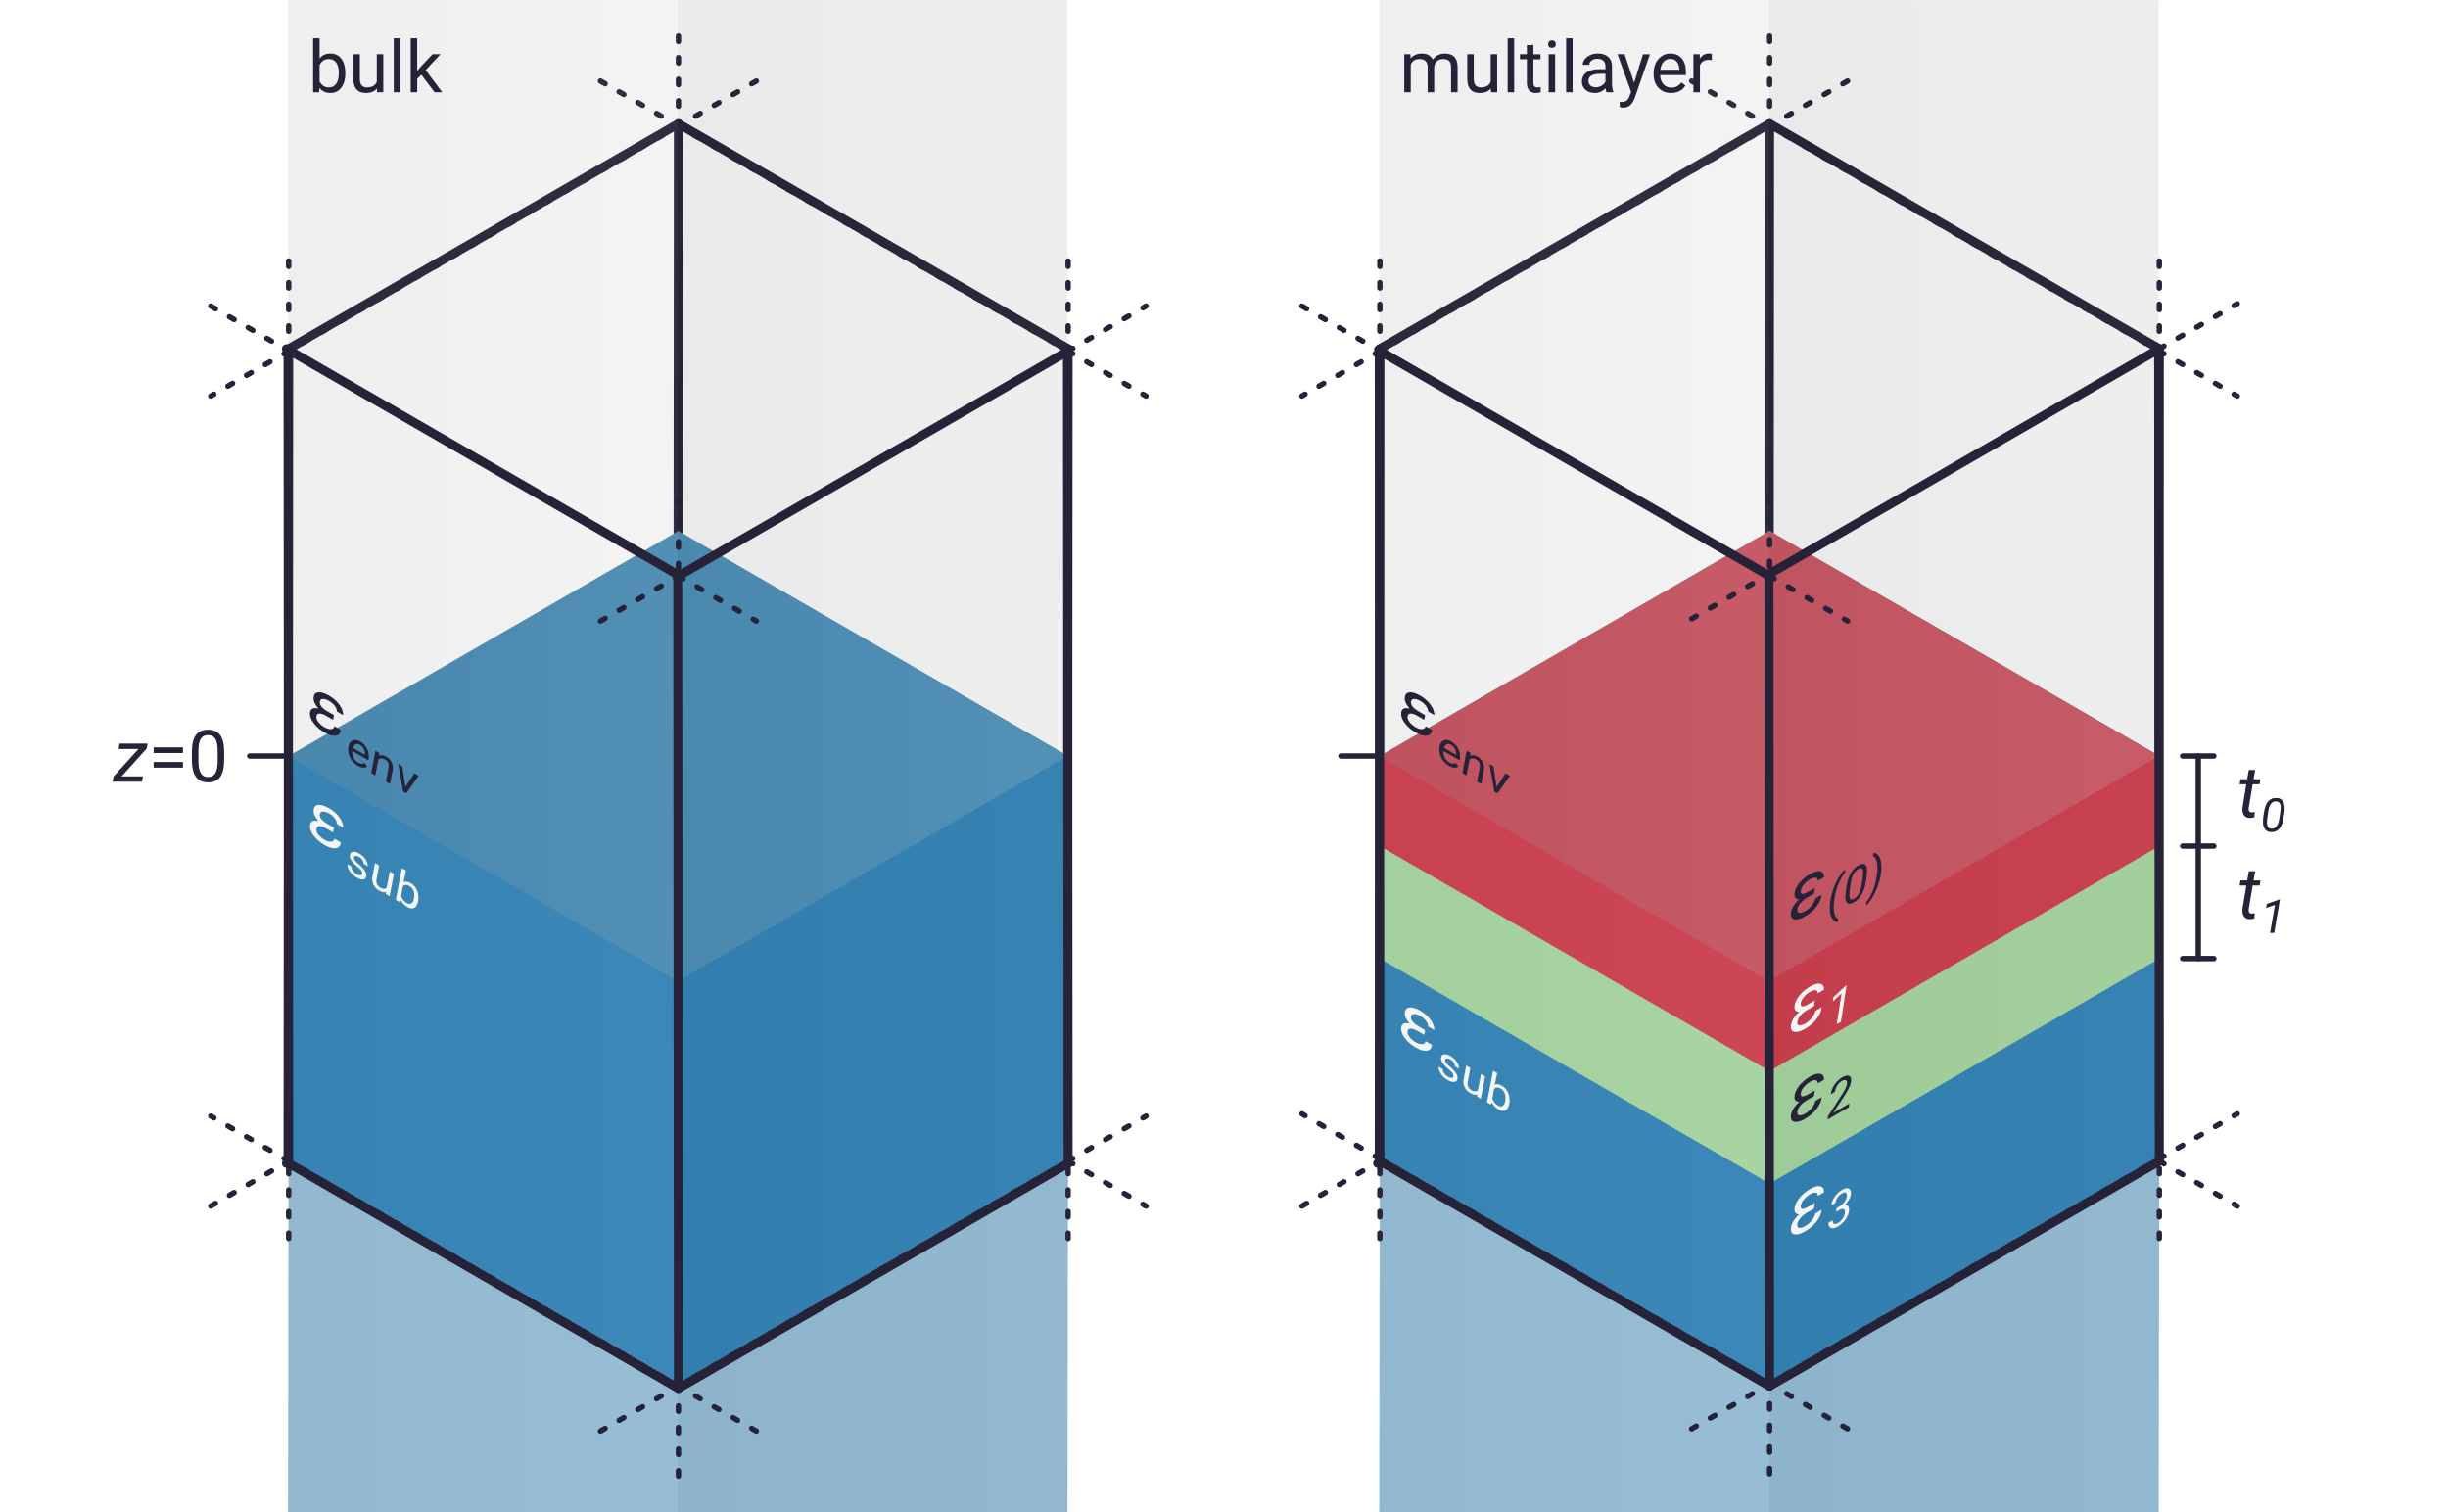 <?xml version="1.0" encoding="UTF-8" standalone="no"?>
<!-- Created with Inkscape (http://www.inkscape.org/) -->

<svg
   width="544"
   height="336"
   viewBox="0 0 143.933 88.9"
   version="1.1"
   id="svg7194"
   inkscape:version="1.2 (dc2aedaf03, 2022-05-15)"
   sodipodi:docname="sample.svg"
   xml:space="preserve"
   xmlns:inkscape="http://www.inkscape.org/namespaces/inkscape"
   xmlns:sodipodi="http://sodipodi.sourceforge.net/DTD/sodipodi-0.dtd"
   xmlns:xlink="http://www.w3.org/1999/xlink"
   xmlns="http://www.w3.org/2000/svg"
   xmlns:svg="http://www.w3.org/2000/svg"><sodipodi:namedview
     id="namedview7196"
     pagecolor="#ffffff"
     bordercolor="#000000"
     borderopacity="0.25"
     inkscape:showpageshadow="2"
     inkscape:pageopacity="0.0"
     inkscape:pagecheckerboard="0"
     inkscape:deskcolor="#d1d1d1"
     inkscape:document-units="px"
     showgrid="true"
     inkscape:zoom="2.4190339"
     inkscape:cx="268.49562"
     inkscape:cy="198.21963"
     inkscape:window-width="2400"
     inkscape:window-height="1271"
     inkscape:window-x="-9"
     inkscape:window-y="-9"
     inkscape:window-maximized="1"
     inkscape:current-layer="layer1"><inkscape:grid
       type="axonomgrid"
       id="grid929"
       units="px"
       originx="71.967"
       originy="44.45"
       spacingy="0.265" /></sodipodi:namedview><defs
     id="defs7191"><inkscape:path-effect
       effect="simplify"
       id="path-effect11532"
       is_visible="true"
       lpeversion="1"
       steps="1"
       threshold="0.014"
       smooth_angles="360"
       helper_size="0"
       simplify_individual_paths="false"
       simplify_just_coalesce="false" /><linearGradient
       inkscape:collect="always"
       id="linearGradient2380"><stop
         style="stop-color:#5e5e5e;stop-opacity:0.1;"
         offset="0"
         id="stop2376" /><stop
         style="stop-color:#919191;stop-opacity:0.1;"
         offset="1"
         id="stop2378" /></linearGradient><linearGradient
       inkscape:collect="always"
       id="linearGradient2180"><stop
         style="stop-color:#303030;stop-opacity:0.1;"
         offset="0"
         id="stop2176" /><stop
         style="stop-color:#5e5e5e;stop-opacity:0.1;"
         offset="1"
         id="stop2178" /></linearGradient><linearGradient
       inkscape:collect="always"
       id="linearGradient2028"><stop
         style="stop-color:#919191;stop-opacity:0.2;"
         offset="0"
         id="stop2024" /><stop
         style="stop-color:#c6c6c6;stop-opacity:0.2;"
         offset="1"
         id="stop2026" /></linearGradient><inkscape:path-effect
       effect="fillet_chamfer"
       id="path-effect6482"
       is_visible="true"
       lpeversion="1"
       nodesatellites_param="F,0,0,1,0,1.323,0,1 @ F,0,0,1,0,1.323,0,1 @ F,0,0,1,0,1.323,0,1 @ F,0,0,1,0,1.323,0,1"
       unit="px"
       method="auto"
       mode="F"
       radius="0"
       chamfer_steps="1"
       flexible="false"
       use_knot_distance="true"
       apply_no_radius="true"
       apply_with_radius="true"
       only_selected="false"
       hide_knots="false" /><inkscape:path-effect
       effect="fillet_chamfer"
       id="path-effect6478"
       is_visible="true"
       lpeversion="1"
       nodesatellites_param="F,0,0,1,0,0,0,1 @ F,0,0,1,0,5.946,0,1 @ F,0,0,1,0,0,0,1"
       unit="px"
       method="auto"
       mode="F"
       radius="0"
       chamfer_steps="1"
       flexible="false"
       use_knot_distance="true"
       apply_no_radius="true"
       apply_with_radius="true"
       only_selected="false"
       hide_knots="false" /><inkscape:path-effect
       effect="mirror_symmetry"
       start_point="0,59.27"
       end_point="1,59.267"
       center_point="74.538,47.35"
       id="path-effect16745"
       is_visible="true"
       lpeversion="1.2"
       lpesatellites=""
       mode="free"
       discard_orig_path="false"
       fuse_paths="false"
       oposite_fuse="false"
       split_items="false"
       split_open="false"
       link_styles="false" /><inkscape:path-effect
       effect="mirror_symmetry"
       start_point="0,59.27"
       end_point="1,59.267"
       center_point="74.538,47.35"
       id="path-effect16739"
       is_visible="true"
       lpeversion="1.2"
       lpesatellites=""
       mode="free"
       discard_orig_path="false"
       fuse_paths="false"
       oposite_fuse="false"
       split_items="false"
       split_open="false"
       link_styles="false" /><inkscape:path-effect
       effect="mirror_symmetry"
       start_point="0,59.27"
       end_point="1,59.267"
       center_point="74.538,47.35"
       id="path-effect16729"
       is_visible="true"
       lpeversion="1.2"
       lpesatellites=""
       mode="free"
       discard_orig_path="false"
       fuse_paths="false"
       oposite_fuse="false"
       split_items="false"
       split_open="false"
       link_styles="false" /><inkscape:path-effect
       effect="mirror_symmetry"
       start_point="0,0"
       end_point="100,88.9"
       center_point="143.933,45.773"
       id="path-effect16719"
       is_visible="true"
       lpeversion="1.2"
       lpesatellites=""
       mode="free"
       discard_orig_path="false"
       fuse_paths="false"
       oposite_fuse="false"
       split_items="false"
       split_open="false"
       link_styles="false" /><inkscape:path-effect
       effect="fillet_chamfer"
       id="path-effect7717"
       is_visible="true"
       lpeversion="1"
       nodesatellites_param="F,0,0,1,0,1.323,0,1 @ F,0,0,1,0,1.323,0,1 @ F,0,0,1,0,1.323,0,1 @ F,0,0,1,0,1.323,0,1"
       unit="px"
       method="auto"
       mode="F"
       radius="0"
       chamfer_steps="1"
       flexible="false"
       use_knot_distance="true"
       apply_no_radius="true"
       apply_with_radius="true"
       only_selected="false"
       hide_knots="false" /><inkscape:path-effect
       effect="fillet_chamfer"
       id="path-effect7713"
       is_visible="true"
       lpeversion="1"
       nodesatellites_param="F,0,0,1,0,1.323,0,1 @ F,0,0,1,0,1.323,0,1 @ F,0,0,1,0,1.323,0,1 @ F,0,0,1,0,1.323,0,1"
       unit="px"
       method="auto"
       mode="F"
       radius="0"
       chamfer_steps="1"
       flexible="false"
       use_knot_distance="true"
       apply_no_radius="true"
       apply_with_radius="true"
       only_selected="false"
       hide_knots="false" /><inkscape:path-effect
       effect="fillet_chamfer"
       id="path-effect7709"
       is_visible="true"
       lpeversion="1"
       nodesatellites_param="F,0,0,1,0,0,0,1 @ F,0,0,1,0,5.946,0,1 @ F,0,0,1,0,0,0,1"
       unit="px"
       method="auto"
       mode="F"
       radius="0"
       chamfer_steps="1"
       flexible="false"
       use_knot_distance="true"
       apply_no_radius="true"
       apply_with_radius="true"
       only_selected="false"
       hide_knots="false" /><inkscape:path-effect
       effect="fillet_chamfer"
       id="path-effect7697"
       is_visible="true"
       lpeversion="1"
       nodesatellites_param="F,0,0,1,0,1.323,0,1 @ F,0,0,1,0,1.323,0,1 @ F,0,0,1,0,1.323,0,1 @ F,0,0,1,0,1.323,0,1"
       unit="px"
       method="auto"
       mode="F"
       radius="0"
       chamfer_steps="1"
       flexible="false"
       use_knot_distance="true"
       apply_no_radius="true"
       apply_with_radius="true"
       only_selected="false"
       hide_knots="false" /><inkscape:path-effect
       effect="fillet_chamfer"
       id="path-effect7689"
       is_visible="true"
       lpeversion="1"
       nodesatellites_param="F,0,0,1,0,1.323,0,1 @ F,0,0,1,0,1.323,0,1 @ F,0,0,1,0,1.323,0,1 @ F,0,0,1,0,1.323,0,1"
       unit="px"
       method="auto"
       mode="F"
       radius="0"
       chamfer_steps="1"
       flexible="false"
       use_knot_distance="true"
       apply_no_radius="true"
       apply_with_radius="true"
       only_selected="false"
       hide_knots="false" /><inkscape:path-effect
       effect="fillet_chamfer"
       id="path-effect6793"
       is_visible="true"
       lpeversion="1"
       nodesatellites_param="F,0,0,1,0,0,0,1 @ F,0,0,1,0,5.946,0,1 @ F,0,0,1,0,0,0,1"
       unit="px"
       method="auto"
       mode="F"
       radius="0"
       chamfer_steps="1"
       flexible="false"
       use_knot_distance="true"
       apply_no_radius="true"
       apply_with_radius="true"
       only_selected="false"
       hide_knots="false" /><inkscape:path-effect
       effect="fillet_chamfer"
       id="path-effect6787"
       is_visible="true"
       lpeversion="1"
       nodesatellites_param="F,0,0,1,0,1.323,0,1 @ F,0,0,1,0,1.323,0,1 @ F,0,0,1,0,1.323,0,1 @ F,0,0,1,0,1.323,0,1"
       unit="px"
       method="auto"
       mode="F"
       radius="0"
       chamfer_steps="1"
       flexible="false"
       use_knot_distance="true"
       apply_no_radius="true"
       apply_with_radius="true"
       only_selected="false"
       hide_knots="false" /><inkscape:path-effect
       effect="fillet_chamfer"
       id="path-effect3084"
       is_visible="true"
       lpeversion="1"
       nodesatellites_param="F,0,0,1,0,0,0,1 @ F,0,0,1,0,5.946,0,1 @ F,0,0,1,0,0,0,1"
       unit="px"
       method="auto"
       mode="F"
       radius="0"
       chamfer_steps="1"
       flexible="false"
       use_knot_distance="true"
       apply_no_radius="true"
       apply_with_radius="true"
       only_selected="false"
       hide_knots="false" /><inkscape:path-effect
       effect="fillet_chamfer"
       id="path-effect813"
       is_visible="true"
       lpeversion="1"
       nodesatellites_param="F,0,1,1,0,0.265,0,1 @ F,0,0,1,0,0.265,0,1 @ F,0,1,1,0,0.265,0,1 @ F,0,1,1,0,0.265,0,1 @ F,0,1,1,0,0.265,0,1 @ F,0,1,1,0,0.265,0,1 @ F,0,1,1,0,0.265,0,1"
       unit="px"
       method="auto"
       mode="F"
       radius="0"
       chamfer_steps="1"
       flexible="false"
       use_knot_distance="true"
       apply_no_radius="true"
       apply_with_radius="true"
       only_selected="false"
       hide_knots="false" /><rect
       x="129.931"
       y="-198.894"
       width="139.477"
       height="71.595"
       id="rect1234" /><rect
       x="206.709"
       y="-153.848"
       width="47.875"
       height="34.768"
       id="rect1228" /><filter
       style="color-interpolation-filters:sRGB;"
       inkscape:label="Blur"
       id="filter1140"><feGaussianBlur
         stdDeviation="1 1"
         result="blur"
         id="feGaussianBlur1138" /></filter><filter
       style="color-interpolation-filters:sRGB;"
       inkscape:label="Blur"
       id="filter1144"><feGaussianBlur
         stdDeviation="1 1"
         result="blur"
         id="feGaussianBlur1142" /></filter><filter
       style="color-interpolation-filters:sRGB;"
       inkscape:label="Blur"
       id="filter1148"><feGaussianBlur
         stdDeviation="1 1"
         result="blur"
         id="feGaussianBlur1146" /></filter><filter
       style="color-interpolation-filters:sRGB;"
       inkscape:label="Blur"
       id="filter1152"><feGaussianBlur
         stdDeviation="1 1"
         result="blur"
         id="feGaussianBlur1150" /></filter><filter
       style="color-interpolation-filters:sRGB;"
       inkscape:label="Blur"
       id="filter1368"><feGaussianBlur
         stdDeviation="2 2"
         result="blur"
         id="feGaussianBlur1366" /></filter><mask
       maskUnits="userSpaceOnUse"
       id="mask874"><rect
         style="fill:#00ffff;stroke-width:0.376;stroke-miterlimit:10"
         id="rect876"
         width="72.655"
         height="50.381"
         x="85.648"
         y="-226.471" /></mask><inkscape:path-effect
       effect="fillet_chamfer"
       id="path-effect7697-2"
       is_visible="true"
       lpeversion="1"
       nodesatellites_param="F,0,0,1,0,1.323,0,1 @ F,0,0,1,0,1.323,0,1 @ F,0,0,1,0,1.323,0,1 @ F,0,0,1,0,1.323,0,1"
       unit="px"
       method="auto"
       mode="F"
       radius="0"
       chamfer_steps="1"
       flexible="false"
       use_knot_distance="true"
       apply_no_radius="true"
       apply_with_radius="true"
       only_selected="false"
       hide_knots="false" /><filter
       style="color-interpolation-filters:sRGB;"
       inkscape:label="Drop Shadow"
       id="filter18884"
       x="-0.076"
       y="-0.091"
       width="1.167"
       height="1.2"><feFlood
         flood-opacity="1"
         flood-color="rgb(105,105,105)"
         result="flood"
         id="feFlood18874" /><feComposite
         in="flood"
         in2="SourceGraphic"
         operator="in"
         result="composite1"
         id="feComposite18876" /><feGaussianBlur
         in="composite1"
         stdDeviation="1"
         result="blur"
         id="feGaussianBlur18878" /><feOffset
         dx="0.5"
         dy="0.5"
         result="offset"
         id="feOffset18880" /><feComposite
         in="SourceGraphic"
         in2="offset"
         operator="over"
         result="composite2"
         id="feComposite18882" /></filter><inkscape:path-effect
       effect="fillet_chamfer"
       id="path-effect813-9"
       is_visible="true"
       lpeversion="1"
       nodesatellites_param="F,0,1,1,0,0.265,0,1 @ F,0,0,1,0,0.265,0,1 @ F,0,1,1,0,0.265,0,1 @ F,0,1,1,0,0.265,0,1 @ F,0,1,1,0,0.265,0,1 @ F,0,1,1,0,0.265,0,1 @ F,0,1,1,0,0.265,0,1"
       unit="px"
       method="auto"
       mode="F"
       radius="0"
       chamfer_steps="1"
       flexible="false"
       use_knot_distance="true"
       apply_no_radius="true"
       apply_with_radius="true"
       only_selected="false"
       hide_knots="false" /><rect
       x="129.931"
       y="-198.894"
       width="139.477"
       height="71.595"
       id="rect1234-0" /><rect
       x="206.709"
       y="-153.848"
       width="47.875"
       height="34.768"
       id="rect1228-1" /><filter
       style="color-interpolation-filters:sRGB;"
       inkscape:label="Blur"
       id="filter1140-1"><feGaussianBlur
         stdDeviation="1 1"
         result="blur"
         id="feGaussianBlur1138-3" /></filter><filter
       style="color-interpolation-filters:sRGB;"
       inkscape:label="Blur"
       id="filter1144-0"><feGaussianBlur
         stdDeviation="1 1"
         result="blur"
         id="feGaussianBlur1142-6" /></filter><filter
       style="color-interpolation-filters:sRGB;"
       inkscape:label="Blur"
       id="filter1148-5"><feGaussianBlur
         stdDeviation="1 1"
         result="blur"
         id="feGaussianBlur1146-5" /></filter><filter
       style="color-interpolation-filters:sRGB;"
       inkscape:label="Blur"
       id="filter1152-7"><feGaussianBlur
         stdDeviation="1 1"
         result="blur"
         id="feGaussianBlur1150-1" /></filter><filter
       style="color-interpolation-filters:sRGB;"
       inkscape:label="Blur"
       id="filter1368-5"><feGaussianBlur
         stdDeviation="2 2"
         result="blur"
         id="feGaussianBlur1366-9" /></filter><mask
       maskUnits="userSpaceOnUse"
       id="mask874-5"><rect
         style="fill:#00ffff;stroke-width:0.376;stroke-miterlimit:10"
         id="rect876-6"
         width="72.655"
         height="50.381"
         x="85.648"
         y="-226.471" /></mask><inkscape:path-effect
       effect="fillet_chamfer"
       id="path-effect813-94"
       is_visible="true"
       lpeversion="1"
       nodesatellites_param="F,0,1,1,0,0.265,0,1 @ F,0,0,1,0,0.265,0,1 @ F,0,1,1,0,0.265,0,1 @ F,0,1,1,0,0.265,0,1 @ F,0,1,1,0,0.265,0,1 @ F,0,1,1,0,0.265,0,1 @ F,0,1,1,0,0.265,0,1"
       unit="px"
       method="auto"
       mode="F"
       radius="0"
       chamfer_steps="1"
       flexible="false"
       use_knot_distance="true"
       apply_no_radius="true"
       apply_with_radius="true"
       only_selected="false"
       hide_knots="false" /><rect
       x="129.931"
       y="-198.894"
       width="139.477"
       height="71.595"
       id="rect1234-2" /><rect
       x="206.709"
       y="-153.848"
       width="47.875"
       height="34.768"
       id="rect1228-4" /><filter
       style="color-interpolation-filters:sRGB;"
       inkscape:label="Blur"
       id="filter1140-5"><feGaussianBlur
         stdDeviation="1 1"
         result="blur"
         id="feGaussianBlur1138-6" /></filter><filter
       style="color-interpolation-filters:sRGB;"
       inkscape:label="Blur"
       id="filter1144-3"><feGaussianBlur
         stdDeviation="1 1"
         result="blur"
         id="feGaussianBlur1142-4" /></filter><filter
       style="color-interpolation-filters:sRGB;"
       inkscape:label="Blur"
       id="filter1148-7"><feGaussianBlur
         stdDeviation="1 1"
         result="blur"
         id="feGaussianBlur1146-2" /></filter><filter
       style="color-interpolation-filters:sRGB;"
       inkscape:label="Blur"
       id="filter1152-3"><feGaussianBlur
         stdDeviation="1 1"
         result="blur"
         id="feGaussianBlur1150-0" /></filter><filter
       style="color-interpolation-filters:sRGB;"
       inkscape:label="Blur"
       id="filter1368-2"><feGaussianBlur
         stdDeviation="2 2"
         result="blur"
         id="feGaussianBlur1366-6" /></filter><mask
       maskUnits="userSpaceOnUse"
       id="mask874-9"><rect
         style="fill:#00ffff;stroke-width:0.376;stroke-miterlimit:10"
         id="rect876-1"
         width="72.655"
         height="50.381"
         x="85.648"
         y="-226.471" /></mask><linearGradient
       inkscape:collect="always"
       xlink:href="#linearGradient2028"
       id="linearGradient2030"
       x1="16.974"
       y1="44.45"
       x2="62.801"
       y2="44.45"
       gradientUnits="userSpaceOnUse"
       gradientTransform="translate(64.119)" /><linearGradient
       inkscape:collect="always"
       xlink:href="#linearGradient2180"
       id="linearGradient2182"
       x1="39.888"
       y1="65.617"
       x2="62.801"
       y2="65.617"
       gradientUnits="userSpaceOnUse"
       gradientTransform="translate(64.125,0.005)" /><linearGradient
       inkscape:collect="always"
       xlink:href="#linearGradient2380"
       id="linearGradient2382"
       x1="16.974"
       y1="65.617"
       x2="39.888"
       y2="65.617"
       gradientUnits="userSpaceOnUse"
       gradientTransform="translate(64.119,-29.104)" /><linearGradient
       inkscape:collect="always"
       xlink:href="#linearGradient2028"
       id="linearGradient2259"
       gradientUnits="userSpaceOnUse"
       gradientTransform="translate(-0.039)"
       x1="16.974"
       y1="44.45"
       x2="62.801"
       y2="44.45" /><linearGradient
       inkscape:collect="always"
       xlink:href="#linearGradient2380"
       id="linearGradient2263"
       gradientUnits="userSpaceOnUse"
       gradientTransform="translate(-0.039,-29.104)"
       x1="16.974"
       y1="65.617"
       x2="39.888"
       y2="65.617" /><linearGradient
       inkscape:collect="always"
       xlink:href="#linearGradient2180"
       id="linearGradient2267"
       gradientUnits="userSpaceOnUse"
       gradientTransform="translate(-0.038,-1.2225e-4)"
       x1="39.888"
       y1="65.617"
       x2="62.801"
       y2="65.617" /></defs><g
     inkscape:label="Layer 1"
     inkscape:groupmode="layer"
     id="layer1"><path
       style="fill:#3288bd;fill-opacity:0.5;stroke:#000000;stroke-width:0.397;stroke-linecap:round;stroke-linejoin:round;stroke-opacity:0"
       d="m 81.094,88.9 h 45.827 l 0.038,-20.637 H 81.132 Z"
       id="path7399"
       sodipodi:nodetypes="ccccc" /><path
       style="fill:#5e4fa2;fill-opacity:1;stroke:#262339;stroke-width:0.318;stroke-linecap:round;stroke-linejoin:round;stroke-dasharray:0.318, 0.952;stroke-dashoffset:0;stroke-opacity:1"
       d="M 99.463,4.762 131.542,23.283"
       id="path11081" /><path
       style="fill:#5e4fa2;fill-opacity:1;stroke:#262339;stroke-width:0.318;stroke-linecap:round;stroke-linejoin:round;stroke-dasharray:0.318, 0.952;stroke-dashoffset:0;stroke-opacity:1"
       d="M 108.628,4.763 76.549,23.283"
       id="use11083" /><path
       style="fill:#5e4fa2;fill-opacity:1;stroke:#262339;stroke-width:0.318;stroke-linecap:round;stroke-linejoin:round;stroke-dasharray:0.318, 0.952;stroke-dashoffset:0;stroke-opacity:1"
       d="M 99.463,52.388 131.542,70.908"
       id="use11085" /><path
       style="fill:#5e4fa2;fill-opacity:1;stroke:#262339;stroke-width:0.318;stroke-linecap:round;stroke-linejoin:round;stroke-dasharray:0.318, 0.952;stroke-dashoffset:0;stroke-opacity:1"
       d="M 76.549,70.908 108.628,52.388"
       id="use11087" /><path
       style="fill:#5e4fa2;fill-opacity:1;stroke:#262339;stroke-width:0.318;stroke-linecap:round;stroke-linejoin:round;stroke-dasharray:0.318, 0.952;stroke-dashoffset:0;stroke-opacity:1"
       d="M 104.046,2.117 V 60.325"
       id="path11089"
       sodipodi:nodetypes="cc" /><path
       style="fill:#5e4fa2;fill-opacity:1;stroke:#262339;stroke-width:0.318;stroke-linecap:round;stroke-linejoin:round;stroke-dasharray:0.318, 0.952;stroke-dashoffset:0;stroke-opacity:1"
       d="M 126.959,15.346 V 73.554"
       id="use11091"
       sodipodi:nodetypes="cc" /><path
       style="fill:#5e4fa2;fill-opacity:1;stroke:#262339;stroke-width:0.318;stroke-linecap:round;stroke-linejoin:round;stroke-dasharray:0.318, 0.952;stroke-dashoffset:0;stroke-opacity:1"
       d="M 81.132,15.346 V 73.554"
       id="use11093"
       sodipodi:nodetypes="cc" /><path
       style="fill:#5e4fa2;fill-opacity:1;stroke:#262339;stroke-width:0.529;stroke-linecap:round;stroke-linejoin:round;stroke-dasharray:none;stroke-dashoffset:0;stroke-opacity:1"
       d="m 104.046,7.276 22.914,13.229"
       id="path11095"
       sodipodi:nodetypes="cc" /><path
       style="fill:#5e4fa2;fill-opacity:1;stroke:#262339;stroke-width:0.529;stroke-linecap:round;stroke-linejoin:round;stroke-dasharray:none;stroke-dashoffset:0;stroke-opacity:1"
       d="M 104.046,7.276 81.132,20.505"
       id="use11097"
       sodipodi:nodetypes="cc" /><path
       style="fill:#5e4fa2;fill-opacity:1;stroke:#262339;stroke-width:0.529;stroke-linecap:round;stroke-linejoin:round;stroke-dasharray:none;stroke-dashoffset:0;stroke-opacity:1"
       d="m 126.921,68.24 0.038,-47.735"
       id="path11099"
       sodipodi:nodetypes="cc" /><path
       style="fill:#5e4fa2;fill-opacity:1;stroke:#262339;stroke-width:0.529;stroke-linecap:round;stroke-linejoin:round;stroke-dasharray:none;stroke-dashoffset:0;stroke-opacity:1"
       d="m 104.007,55.011 0.038,-47.735"
       id="use11101"
       sodipodi:nodetypes="cc" /><path
       style="fill:#5e4fa2;fill-opacity:1;stroke:#262339;stroke-width:0.529;stroke-linecap:round;stroke-linejoin:round;stroke-dasharray:none;stroke-dashoffset:0;stroke-opacity:1"
       d="m 81.094,68.24 0.038,-47.735"
       id="use11103"
       sodipodi:nodetypes="cc" /><path
       style="fill:#5e4fa2;fill-opacity:1;stroke:#262339;stroke-width:0.529;stroke-linecap:round;stroke-linejoin:round;stroke-dasharray:none;stroke-dashoffset:0;stroke-opacity:1"
       d="m 104.046,55.033 22.914,13.229"
       id="use11105"
       sodipodi:nodetypes="cc" /><path
       style="fill:#5e4fa2;fill-opacity:1;stroke:#262339;stroke-width:0.529;stroke-linecap:round;stroke-linejoin:round;stroke-dasharray:none;stroke-dashoffset:0;stroke-opacity:1"
       d="M 103.913,55.166 81,68.395"
       id="use11107"
       sodipodi:nodetypes="cc" /><path
       style="fill:#3288bd;fill-opacity:1;stroke:#000000;stroke-width:0.397;stroke-linecap:round;stroke-linejoin:round;stroke-opacity:0"
       d="m 81.132,68.262 22.914,13.229 22.914,-13.229 2.1e-4,-23.812 -22.914,-13.229 -22.913,13.229 z"
       id="path1176"
       sodipodi:nodetypes="ccccccc" /><path
       style="fill:#abdda4;fill-opacity:1;stroke:#000000;stroke-width:0.397;stroke-linecap:round;stroke-linejoin:round;stroke-opacity:0"
       d="m 81.132,56.356 22.914,13.229 22.914,-13.229 2.1e-4,-11.906 -22.914,-13.229 -22.913,13.229 z"
       id="path4787"
       sodipodi:nodetypes="ccccccc" /><path
       style="fill:#d53e4f;fill-opacity:1;stroke:#000000;stroke-width:0.397;stroke-linecap:round;stroke-linejoin:round;stroke-opacity:0"
       d="m 81.132,49.742 22.914,13.229 22.914,-13.229 2.1e-4,-5.292 -22.914,-13.229 -22.913,13.229 z"
       id="path4371"
       sodipodi:nodetypes="ccccccc" /><path
       style="mix-blend-mode:luminosity;fill:url(#linearGradient2182);fill-opacity:1;stroke:none;stroke-width:0.265;stroke-linecap:round;stroke-linejoin:round;stroke-dasharray:0.265, 0.794"
       d="m 104.012,0.005 h 22.914 l 2.2e-4,88.9 h -22.914 z"
       id="path1441"
       sodipodi:nodetypes="ccccc" /><path
       style="mix-blend-mode:luminosity;fill:url(#linearGradient2382);fill-opacity:1;stroke:none;stroke-width:0.265;stroke-linecap:round;stroke-linejoin:round;stroke-dasharray:0.265, 0.794"
       d="M 104.007,0 H 81.094 l -2.1e-4,88.9 h 22.914 z"
       id="path1443"
       sodipodi:nodetypes="ccccc" /><path
       style="mix-blend-mode:luminosity;fill:url(#linearGradient2030);fill-opacity:1;stroke:none;stroke-width:0.265;stroke-linecap:round;stroke-linejoin:round;stroke-dasharray:0.265, 0.794"
       d="M 81.093,44.45 104.007,31.221 126.92,44.45 104.007,57.679 Z"
       id="path1390"
       sodipodi:nodetypes="ccccc" /><path
       style="fill:#5e4fa2;fill-opacity:1;stroke:#262339;stroke-width:0.318;stroke-linecap:round;stroke-linejoin:round;stroke-dasharray:0.318, 0.952;stroke-dashoffset:0;stroke-opacity:1"
       d="M 99.463,84.005 131.542,65.484"
       id="path10413" /><path
       style="fill:#5e4fa2;fill-opacity:1;stroke:#262339;stroke-width:0.318;stroke-linecap:round;stroke-linejoin:round;stroke-dasharray:0.318, 0.952;stroke-dashoffset:0;stroke-opacity:1"
       d="M 108.628,84.005 76.549,65.484"
       id="use10624" /><path
       style="fill:#5e4fa2;fill-opacity:1;stroke:#262339;stroke-width:0.318;stroke-linecap:round;stroke-linejoin:round;stroke-dasharray:0.318, 0.952;stroke-dashoffset:0;stroke-opacity:1"
       d="M 99.463,36.38 131.542,17.859"
       id="use10628" /><path
       style="fill:#5e4fa2;fill-opacity:1;stroke:#262339;stroke-width:0.318;stroke-linecap:round;stroke-linejoin:round;stroke-dasharray:0.318, 0.952;stroke-dashoffset:0;stroke-opacity:1"
       d="M 76.549,17.992 108.628,36.512"
       id="use10636" /><path
       style="fill:#5e4fa2;fill-opacity:1;stroke:#262339;stroke-width:0.318;stroke-linecap:round;stroke-linejoin:round;stroke-dasharray:0.318, 0.952;stroke-dashoffset:0;stroke-opacity:1"
       d="M 104.046,86.651 V 28.443"
       id="path10765"
       sodipodi:nodetypes="cc" /><path
       style="fill:#5e4fa2;fill-opacity:1;stroke:#262339;stroke-width:0.529;stroke-linecap:round;stroke-linejoin:round;stroke-dasharray:none;stroke-dashoffset:0;stroke-opacity:1"
       d="M 104.046,81.492 126.959,68.262"
       id="path11038"
       sodipodi:nodetypes="cc" /><path
       style="fill:#5e4fa2;fill-opacity:1;stroke:#262339;stroke-width:0.529;stroke-linecap:round;stroke-linejoin:round;stroke-dasharray:none;stroke-dashoffset:0;stroke-opacity:1"
       d="M 104.046,81.492 81.132,68.262"
       id="use11040"
       sodipodi:nodetypes="cc" /><path
       style="fill:#5e4fa2;fill-opacity:1;stroke:#262339;stroke-width:0.529;stroke-linecap:round;stroke-linejoin:round;stroke-dasharray:none;stroke-dashoffset:0;stroke-opacity:1"
       d="m 126.921,20.527 0.038,47.735"
       id="path11042"
       sodipodi:nodetypes="cc" /><path
       style="fill:#5e4fa2;fill-opacity:1;stroke:#262339;stroke-width:0.529;stroke-linecap:round;stroke-linejoin:round;stroke-dasharray:none;stroke-dashoffset:0;stroke-opacity:1"
       d="m 104.007,33.756 0.038,47.735"
       id="use11044"
       sodipodi:nodetypes="cc" /><path
       style="fill:#5e4fa2;fill-opacity:1;stroke:#262339;stroke-width:0.529;stroke-linecap:round;stroke-linejoin:round;stroke-dasharray:none;stroke-dashoffset:0;stroke-opacity:1"
       d="m 81.094,20.527 0.038,47.735"
       id="use11046"
       sodipodi:nodetypes="cc" /><path
       style="fill:#5e4fa2;fill-opacity:1;stroke:#262339;stroke-width:0.529;stroke-linecap:round;stroke-linejoin:round;stroke-dasharray:none;stroke-dashoffset:0;stroke-opacity:1"
       d="M 104.046,33.734 126.959,20.505"
       id="use11048"
       sodipodi:nodetypes="cc" /><path
       style="fill:#5e4fa2;fill-opacity:1;stroke:#262339;stroke-width:0.529;stroke-linecap:round;stroke-linejoin:round;stroke-dasharray:none;stroke-dashoffset:0;stroke-opacity:1"
       d="M 104.046,33.867 81.132,20.637"
       id="use11050"
       sodipodi:nodetypes="cc" /><path
       d="m 7.147,45.643 h 1.257 l -0.056,0.312 H 6.624 L 6.675,45.655 8.141,44.035 H 6.973 l 0.058,-0.316 h 1.645 l -0.05,0.289 z"
       style="font-style:italic;font-size:4.233px;font-family:Roboto;-inkscape-font-specification:Roboto;fill:#262339;stroke-width:0.529;stroke-linecap:round"
       id="path2429" /><path
       d="M 10.758,44.272 H 9.034 v -0.333 h 1.724 z m 0,0.858 H 9.034 v -0.331 h 1.724 z"
       id="path2431"
       style="font-size:4.233px;font-family:Roboto;-inkscape-font-specification:Roboto;fill:#262339;stroke-width:0.529;stroke-linecap:round" /><path
       d="m 13.18,44.671 q 0,0.672 -0.229,0.998 -0.229,0.327 -0.717,0.327 -0.482,0 -0.713,-0.318 -0.232,-0.32 -0.24,-0.955 v -0.511 q 0,-0.664 0.229,-0.986 0.229,-0.322 0.719,-0.322 0.486,0 0.715,0.312 0.229,0.31 0.236,0.959 z m -0.382,-0.523 q 0,-0.486 -0.136,-0.707 -0.136,-0.223 -0.432,-0.223 -0.294,0 -0.428,0.221 -0.134,0.221 -0.138,0.68 v 0.612 q 0,0.488 0.141,0.721 0.143,0.232 0.43,0.232 0.283,0 0.42,-0.219 0.138,-0.219 0.145,-0.69 z"
       id="path2433"
       style="font-size:4.233px;font-family:Roboto;-inkscape-font-specification:Roboto;fill:#262339;stroke-width:0.529;stroke-linecap:round" /><path
       style="fill:#3288bd;fill-opacity:0.5;stroke:#000000;stroke-width:0.397;stroke-linecap:round;stroke-linejoin:round;stroke-opacity:0"
       d="m 16.935,88.9 h 45.827 l 0.038,-20.637 h -45.827 z"
       id="use10996"
       sodipodi:nodetypes="ccccc" /><path
       style="fill:#5e4fa2;fill-opacity:1;stroke:#262339;stroke-width:0.318;stroke-linecap:round;stroke-linejoin:round;stroke-dasharray:0.318, 0.952;stroke-dashoffset:0;stroke-opacity:1"
       d="M 35.305,4.762 67.384,23.283"
       id="path2181" /><path
       style="fill:#5e4fa2;fill-opacity:1;stroke:#262339;stroke-width:0.318;stroke-linecap:round;stroke-linejoin:round;stroke-dasharray:0.318, 0.952;stroke-dashoffset:0;stroke-opacity:1"
       d="M 44.47,4.763 12.391,23.283"
       id="use2183" /><path
       style="fill:#5e4fa2;fill-opacity:1;stroke:#262339;stroke-width:0.318;stroke-linecap:round;stroke-linejoin:round;stroke-dasharray:0.318, 0.952;stroke-dashoffset:0;stroke-opacity:1"
       d="M 35.305,52.388 67.384,70.908"
       id="use2185" /><path
       style="fill:#5e4fa2;fill-opacity:1;stroke:#262339;stroke-width:0.318;stroke-linecap:round;stroke-linejoin:round;stroke-dasharray:0.318, 0.952;stroke-dashoffset:0;stroke-opacity:1"
       d="M 12.391,70.908 44.47,52.388"
       id="use2187" /><path
       style="fill:#5e4fa2;fill-opacity:1;stroke:#262339;stroke-width:0.318;stroke-linecap:round;stroke-linejoin:round;stroke-dasharray:0.318, 0.952;stroke-dashoffset:0;stroke-opacity:1"
       d="M 39.888,2.117 V 60.325"
       id="path2189"
       sodipodi:nodetypes="cc" /><path
       style="fill:#5e4fa2;fill-opacity:1;stroke:#262339;stroke-width:0.318;stroke-linecap:round;stroke-linejoin:round;stroke-dasharray:0.318, 0.952;stroke-dashoffset:0;stroke-opacity:1"
       d="M 62.801,15.346 V 73.554"
       id="use2191"
       sodipodi:nodetypes="cc" /><path
       style="fill:#5e4fa2;fill-opacity:1;stroke:#262339;stroke-width:0.318;stroke-linecap:round;stroke-linejoin:round;stroke-dasharray:0.318, 0.952;stroke-dashoffset:0;stroke-opacity:1"
       d="M 16.974,15.346 V 73.554"
       id="use2193"
       sodipodi:nodetypes="cc" /><path
       style="fill:#5e4fa2;fill-opacity:1;stroke:#262339;stroke-width:0.529;stroke-linecap:round;stroke-linejoin:round;stroke-dasharray:none;stroke-dashoffset:0;stroke-opacity:1"
       d="m 39.888,7.276 22.914,13.229"
       id="path2195"
       sodipodi:nodetypes="cc" /><path
       style="fill:#5e4fa2;fill-opacity:1;stroke:#262339;stroke-width:0.529;stroke-linecap:round;stroke-linejoin:round;stroke-dasharray:none;stroke-dashoffset:0;stroke-opacity:1"
       d="M 39.888,7.276 16.974,20.505"
       id="use2197"
       sodipodi:nodetypes="cc" /><path
       style="fill:#5e4fa2;fill-opacity:1;stroke:#262339;stroke-width:0.529;stroke-linecap:round;stroke-linejoin:round;stroke-dasharray:none;stroke-dashoffset:0;stroke-opacity:1"
       d="m 62.763,68.24 0.038,-47.735"
       id="path2199"
       sodipodi:nodetypes="cc" /><path
       style="fill:#5e4fa2;fill-opacity:1;stroke:#262339;stroke-width:0.529;stroke-linecap:round;stroke-linejoin:round;stroke-dasharray:none;stroke-dashoffset:0;stroke-opacity:1"
       d="m 39.849,55.011 0.038,-47.735"
       id="use2201"
       sodipodi:nodetypes="cc" /><path
       style="fill:#5e4fa2;fill-opacity:1;stroke:#262339;stroke-width:0.529;stroke-linecap:round;stroke-linejoin:round;stroke-dasharray:none;stroke-dashoffset:0;stroke-opacity:1"
       d="m 16.936,68.24 0.038,-47.735"
       id="use2203"
       sodipodi:nodetypes="cc" /><path
       style="fill:#5e4fa2;fill-opacity:1;stroke:#262339;stroke-width:0.529;stroke-linecap:round;stroke-linejoin:round;stroke-dasharray:none;stroke-dashoffset:0;stroke-opacity:1"
       d="m 39.888,55.033 22.914,13.229"
       id="use2205"
       sodipodi:nodetypes="cc" /><path
       style="fill:#5e4fa2;fill-opacity:1;stroke:#262339;stroke-width:0.529;stroke-linecap:round;stroke-linejoin:round;stroke-dasharray:none;stroke-dashoffset:0;stroke-opacity:1"
       d="M 39.755,55.166 16.842,68.395"
       id="use2207"
       sodipodi:nodetypes="cc" /><path
       style="fill:#3288bd;fill-opacity:1;stroke:#000000;stroke-width:0.397;stroke-linecap:round;stroke-linejoin:round;stroke-opacity:0"
       d="m 16.974,68.262 22.914,13.229 22.914,-13.229 2.1e-4,-23.812 -22.914,-13.229 -22.913,13.229 z"
       id="use11000"
       sodipodi:nodetypes="ccccccc" /><path
       style="mix-blend-mode:luminosity;fill:url(#linearGradient2267);fill-opacity:1;stroke:none;stroke-width:0.265;stroke-linecap:round;stroke-linejoin:round;stroke-dasharray:0.265, 0.794"
       d="m 39.849,0 h 22.914 l 2.2e-4,88.9 h -22.914 z"
       id="use11006"
       sodipodi:nodetypes="ccccc" /><path
       style="mix-blend-mode:luminosity;fill:url(#linearGradient2263);fill-opacity:1;stroke:none;stroke-width:0.265;stroke-linecap:round;stroke-linejoin:round;stroke-dasharray:0.265, 0.794"
       d="M 39.849,0 H 16.936 l -2.1e-4,88.9 h 22.914 z"
       id="use11008"
       sodipodi:nodetypes="ccccc" /><path
       style="mix-blend-mode:luminosity;fill:url(#linearGradient2259);fill-opacity:1;stroke:none;stroke-width:0.265;stroke-linecap:round;stroke-linejoin:round;stroke-dasharray:0.265, 0.794"
       d="m 16.935,44.45 22.914,-13.229 22.914,13.229 -22.914,13.229 z"
       id="use11010"
       sodipodi:nodetypes="ccccc" /><path
       style="fill:#5e4fa2;fill-opacity:1;stroke:#262339;stroke-width:0.318;stroke-linecap:round;stroke-linejoin:round;stroke-dasharray:0.318, 0.952;stroke-dashoffset:0;stroke-opacity:1"
       d="M 35.305,84.137 67.384,65.617"
       id="path11111" /><path
       style="fill:#5e4fa2;fill-opacity:1;stroke:#262339;stroke-width:0.318;stroke-linecap:round;stroke-linejoin:round;stroke-dasharray:0.318, 0.952;stroke-dashoffset:0;stroke-opacity:1"
       d="M 44.47,84.138 12.391,65.617"
       id="use11113" /><path
       style="fill:#5e4fa2;fill-opacity:1;stroke:#262339;stroke-width:0.318;stroke-linecap:round;stroke-linejoin:round;stroke-dasharray:0.318, 0.952;stroke-dashoffset:0;stroke-opacity:1"
       d="M 35.305,36.513 67.384,17.992"
       id="use11115" /><path
       style="fill:#5e4fa2;fill-opacity:1;stroke:#262339;stroke-width:0.318;stroke-linecap:round;stroke-linejoin:round;stroke-dasharray:0.318, 0.952;stroke-dashoffset:0;stroke-opacity:1"
       d="M 12.391,17.992 44.47,36.512"
       id="use11117" /><path
       style="fill:#5e4fa2;fill-opacity:1;stroke:#262339;stroke-width:0.318;stroke-linecap:round;stroke-linejoin:round;stroke-dasharray:0.318, 0.952;stroke-dashoffset:0;stroke-opacity:1"
       d="M 39.888,86.783 V 28.575"
       id="path11119"
       sodipodi:nodetypes="cc" /><path
       style="fill:#5e4fa2;fill-opacity:1;stroke:#262339;stroke-width:0.529;stroke-linecap:round;stroke-linejoin:round;stroke-dasharray:none;stroke-dashoffset:0;stroke-opacity:1"
       d="M 39.888,81.624 62.801,68.395"
       id="path11125"
       sodipodi:nodetypes="cc" /><path
       style="fill:#5e4fa2;fill-opacity:1;stroke:#262339;stroke-width:0.529;stroke-linecap:round;stroke-linejoin:round;stroke-dasharray:none;stroke-dashoffset:0;stroke-opacity:1"
       d="M 39.888,81.624 16.974,68.395"
       id="use11127"
       sodipodi:nodetypes="cc" /><path
       style="fill:#5e4fa2;fill-opacity:1;stroke:#262339;stroke-width:0.529;stroke-linecap:round;stroke-linejoin:round;stroke-dasharray:none;stroke-dashoffset:0;stroke-opacity:1"
       d="m 62.763,20.66 0.038,47.735"
       id="path11129"
       sodipodi:nodetypes="cc" /><path
       style="fill:#5e4fa2;fill-opacity:1;stroke:#262339;stroke-width:0.529;stroke-linecap:round;stroke-linejoin:round;stroke-dasharray:none;stroke-dashoffset:0;stroke-opacity:1"
       d="m 39.849,33.889 0.038,47.735"
       id="use11131"
       sodipodi:nodetypes="cc" /><path
       style="fill:#5e4fa2;fill-opacity:1;stroke:#262339;stroke-width:0.529;stroke-linecap:round;stroke-linejoin:round;stroke-dasharray:none;stroke-dashoffset:0;stroke-opacity:1"
       d="m 16.936,20.66 0.038,47.735"
       id="use11133"
       sodipodi:nodetypes="cc" /><path
       style="fill:#5e4fa2;fill-opacity:1;stroke:#262339;stroke-width:0.529;stroke-linecap:round;stroke-linejoin:round;stroke-dasharray:none;stroke-dashoffset:0;stroke-opacity:1"
       d="M 39.888,33.867 62.801,20.638"
       id="use11135"
       sodipodi:nodetypes="cc" /><path
       style="fill:#5e4fa2;fill-opacity:1;stroke:#262339;stroke-width:0.529;stroke-linecap:round;stroke-linejoin:round;stroke-dasharray:none;stroke-dashoffset:0;stroke-opacity:1"
       d="M 39.755,33.734 16.842,20.505"
       id="use11137"
       sodipodi:nodetypes="cc" /><path
       style="fill:#5e4fa2;fill-opacity:1;stroke:#262339;stroke-width:0.318;stroke-linecap:round;stroke-linejoin:round;stroke-dasharray:none;stroke-dashoffset:0;stroke-opacity:1"
       d="m 81.132,44.45 c -0.764,0 -1.528,0 -2.291,0"
       id="path11530" /><path
       style="fill:#5e4fa2;fill-opacity:1;stroke:#262339;stroke-width:0.318;stroke-linecap:round;stroke-linejoin:round;stroke-dasharray:none;stroke-dashoffset:0;stroke-opacity:1"
       d="m 16.974,44.45 c -0.764,0 -1.528,0 -2.291,0"
       id="use11558" /><path
       d="m 106.26,59.379 q -0.256,0.148 -0.411,0.335 -0.153,0.186 -0.174,0.381 -0.019,0.164 0.11,0.185 0.128,0.021 0.347,-0.099 0.221,-0.124 0.395,-0.333 0.174,-0.212 0.209,-0.412 l 0.374,-0.218 q -0.033,0.346 -0.31,0.7 -0.277,0.352 -0.682,0.576 -0.287,0.162 -0.502,0.174 -0.339,0.018 -0.318,-0.352 0.021,-0.392 0.498,-0.837 -0.136,0.009 -0.217,-0.065 -0.079,-0.075 -0.07,-0.218 0.012,-0.294 0.238,-0.602 0.225,-0.31 0.614,-0.555 l 0.093,-0.056 q 0.36,-0.197 0.579,-0.142 0.221,0.054 0.215,0.349 l -0.368,0.21 q 0.004,-0.157 -0.116,-0.183 -0.118,-0.029 -0.322,0.083 -0.223,0.129 -0.38,0.315 -0.157,0.184 -0.182,0.365 -0.039,0.324 0.391,0.089 l 0.438,-0.251 -0.056,0.338 z"
       style="font-style:italic;font-size:4.233px;font-family:Roboto;-inkscape-font-specification:Roboto;fill:#f5f5f5;stroke-width:0.529;stroke-linecap:round"
       id="path2424" /><path
       d="m 108.237,60.075 -0.245,0.141 0.288,-1.816 -0.52,0.483 0.042,-0.261 0.726,-0.681 0.043,-0.025 z"
       style="font-style:italic;font-size:2.752px;font-family:Roboto;-inkscape-font-specification:Roboto;baseline-shift:sub;fill:#f5f5f5;stroke-width:0.529;stroke-linecap:round"
       id="path2426" /><path
       d="m 106.26,64.671 q -0.256,0.148 -0.411,0.335 -0.153,0.185 -0.174,0.381 -0.019,0.164 0.11,0.185 0.128,0.021 0.347,-0.099 0.221,-0.124 0.395,-0.333 0.174,-0.212 0.209,-0.412 l 0.374,-0.218 q -0.033,0.346 -0.31,0.7 -0.277,0.352 -0.682,0.576 -0.287,0.162 -0.502,0.174 -0.339,0.018 -0.318,-0.352 0.021,-0.392 0.498,-0.837 -0.136,0.009 -0.217,-0.065 -0.079,-0.075 -0.07,-0.218 0.012,-0.294 0.238,-0.602 0.225,-0.31 0.614,-0.555 l 0.093,-0.056 q 0.36,-0.197 0.579,-0.142 0.221,0.054 0.215,0.349 l -0.368,0.21 q 0.004,-0.157 -0.116,-0.183 -0.118,-0.029 -0.322,0.083 -0.223,0.129 -0.38,0.315 -0.157,0.184 -0.182,0.365 -0.039,0.324 0.391,0.089 l 0.438,-0.251 -0.056,0.338 z"
       style="font-style:italic;font-size:4.233px;font-family:Roboto;-inkscape-font-specification:Roboto;fill:#262339;stroke-width:0.529;stroke-linecap:round"
       id="path2419" /><path
       d="m 108.702,65.098 -1.246,0.719 0.03,-0.207 0.722,-1.118 0.132,-0.206 q 0.227,-0.358 0.251,-0.564 0.018,-0.158 -0.058,-0.207 -0.075,-0.051 -0.212,0.023 -0.176,0.097 -0.294,0.273 -0.118,0.176 -0.144,0.379 l -0.24,0.14 q 0.018,-0.19 0.11,-0.382 0.094,-0.194 0.246,-0.356 0.153,-0.164 0.332,-0.263 0.243,-0.135 0.386,-0.075 0.144,0.058 0.124,0.295 -0.023,0.271 -0.297,0.714 l -0.124,0.196 -0.629,0.961 0.945,-0.545 z"
       style="font-style:italic;font-size:2.752px;font-family:Roboto;-inkscape-font-specification:Roboto;baseline-shift:sub;fill:#262339;stroke-width:0.529;stroke-linecap:round"
       id="path2421" /><path
       d="m 106.26,52.765 q -0.256,0.148 -0.411,0.335 -0.153,0.185 -0.174,0.381 -0.019,0.164 0.11,0.185 0.128,0.021 0.347,-0.099 0.221,-0.124 0.395,-0.333 0.174,-0.212 0.209,-0.412 l 0.374,-0.218 q -0.033,0.346 -0.31,0.7 -0.277,0.352 -0.682,0.576 -0.287,0.162 -0.502,0.174 -0.339,0.018 -0.318,-0.352 0.021,-0.392 0.498,-0.837 -0.136,0.009 -0.217,-0.065 -0.079,-0.075 -0.07,-0.218 0.012,-0.294 0.238,-0.602 0.225,-0.31 0.614,-0.555 l 0.093,-0.056 q 0.36,-0.197 0.579,-0.142 0.221,0.054 0.215,0.349 l -0.368,0.21 q 0.004,-0.157 -0.116,-0.183 -0.118,-0.029 -0.322,0.083 -0.223,0.129 -0.38,0.315 -0.157,0.184 -0.182,0.365 -0.039,0.324 0.391,0.089 l 0.438,-0.251 -0.056,0.338 z"
       style="font-style:italic;font-size:4.233px;font-family:Roboto;-inkscape-font-specification:Roboto;fill:#262339;stroke-width:0.529;stroke-linecap:round"
       id="path2410" /><path
       d="m 107.605,53.037 q 0.044,-0.336 0.164,-0.699 0.121,-0.364 0.296,-0.672 0.175,-0.309 0.39,-0.539 l 0.036,0.146 q -0.211,0.279 -0.363,0.621 -0.15,0.339 -0.232,0.736 -0.082,0.395 -0.079,0.732 0,0.278 0.071,0.448 0.073,0.17 0.208,0.214 l -0.06,0.185 q -0.224,-0.026 -0.344,-0.262 -0.118,-0.237 -0.107,-0.637 0.003,-0.131 0.019,-0.257 z"
       style="font-style:italic;font-size:2.752px;font-family:Roboto;-inkscape-font-specification:Roboto;baseline-shift:sub;fill:#262339;stroke-width:0.529;stroke-linecap:round"
       id="path2412" /><path
       d="m 108.986,53.055 q -0.247,0.138 -0.371,0.039 -0.124,-0.099 -0.113,-0.425 0.003,-0.101 0.015,-0.205 l 0.048,-0.354 q 0.065,-0.455 0.246,-0.765 0.181,-0.31 0.478,-0.475 0.25,-0.139 0.372,-0.043 0.124,0.094 0.114,0.415 -0.004,0.103 -0.016,0.207 l -0.047,0.343 q -0.071,0.483 -0.251,0.791 -0.18,0.308 -0.476,0.472 z m 0.539,-1.515 q 0.019,-0.173 0.018,-0.263 -0.007,-0.337 -0.265,-0.198 -0.188,0.102 -0.305,0.316 -0.116,0.212 -0.161,0.55 l -0.058,0.423 q -0.019,0.167 -0.018,0.264 0.007,0.352 0.263,0.213 0.179,-0.095 0.294,-0.302 0.117,-0.207 0.167,-0.54 z"
       style="font-style:italic;font-size:2.752px;font-family:Roboto;-inkscape-font-specification:Roboto;baseline-shift:sub;fill:#262339;stroke-width:0.529;stroke-linecap:round"
       id="path2414" /><path
       d="m 110.599,51.31 q -0.047,0.355 -0.171,0.719 -0.124,0.363 -0.297,0.663 -0.172,0.301 -0.382,0.527 l -0.038,-0.133 q 0.461,-0.613 0.615,-1.469 0.062,-0.345 0.059,-0.629 -0.007,-0.572 -0.279,-0.665 l 0.063,-0.187 q 0.15,0.018 0.254,0.133 0.105,0.113 0.153,0.316 0.05,0.201 0.044,0.451 -0.004,0.133 -0.02,0.258 z"
       style="font-style:italic;font-size:2.752px;font-family:Roboto;-inkscape-font-specification:Roboto;baseline-shift:sub;fill:#262339;stroke-width:0.529;stroke-linecap:round"
       id="path2416" /><path
       d="m 106.26,71.286 q -0.256,0.148 -0.411,0.335 -0.153,0.185 -0.174,0.381 -0.019,0.164 0.11,0.185 0.128,0.021 0.347,-0.099 0.221,-0.124 0.395,-0.333 0.174,-0.212 0.209,-0.412 l 0.374,-0.218 q -0.033,0.346 -0.31,0.7 -0.277,0.352 -0.682,0.576 -0.287,0.162 -0.502,0.174 -0.339,0.018 -0.318,-0.352 0.021,-0.392 0.498,-0.837 -0.136,0.009 -0.217,-0.065 -0.079,-0.075 -0.07,-0.218 0.012,-0.294 0.238,-0.602 0.225,-0.31 0.614,-0.555 l 0.093,-0.056 q 0.36,-0.197 0.579,-0.142 0.221,0.054 0.215,0.349 l -0.368,0.21 q 0.004,-0.157 -0.116,-0.183 -0.118,-0.029 -0.322,0.083 -0.223,0.129 -0.38,0.315 -0.157,0.184 -0.182,0.365 -0.039,0.324 0.391,0.089 l 0.438,-0.251 -0.056,0.338 z"
       style="font-style:italic;font-size:4.233px;font-family:Roboto;-inkscape-font-specification:Roboto;fill:#f5f5f5;stroke-width:0.529;stroke-linecap:round"
       id="path2405" /><path
       d="m 107.985,71.028 0.161,-0.092 q 0.177,-0.102 0.298,-0.265 0.122,-0.165 0.14,-0.335 0.018,-0.166 -0.058,-0.211 -0.075,-0.047 -0.219,0.034 -0.153,0.085 -0.261,0.24 -0.106,0.153 -0.13,0.322 l -0.24,0.14 q 0.023,-0.255 0.206,-0.511 0.184,-0.258 0.438,-0.402 0.246,-0.137 0.386,-0.068 0.141,0.066 0.122,0.32 -0.012,0.145 -0.106,0.314 -0.094,0.168 -0.261,0.34 0.133,-0.023 0.199,0.056 0.066,0.078 0.055,0.24 -0.021,0.277 -0.211,0.548 -0.188,0.27 -0.458,0.42 -0.251,0.14 -0.4,0.075 -0.149,-0.064 -0.138,-0.308 l 0.243,-0.139 q -0.008,0.155 0.072,0.201 0.081,0.045 0.234,-0.038 0.172,-0.094 0.286,-0.263 0.114,-0.169 0.13,-0.352 0.015,-0.168 -0.073,-0.207 -0.087,-0.04 -0.261,0.055 l -0.187,0.107 z"
       style="font-style:italic;font-size:2.752px;font-family:Roboto;-inkscape-font-specification:Roboto;baseline-shift:sub;fill:#f5f5f5;stroke-width:0.529;stroke-linecap:round"
       id="path2407" /><path
       d="m 19.188,48.707 q -0.256,-0.148 -0.411,-0.14 -0.153,0.009 -0.174,0.181 -0.019,0.142 0.11,0.311 0.128,0.169 0.347,0.302 0.221,0.132 0.395,0.123 0.174,-0.011 0.209,-0.171 l 0.374,0.214 q -0.033,0.308 -0.31,0.342 -0.277,0.032 -0.682,-0.212 -0.287,-0.17 -0.502,-0.406 -0.339,-0.373 -0.318,-0.719 0.021,-0.368 0.498,-0.262 -0.136,-0.149 -0.217,-0.315 -0.079,-0.165 -0.07,-0.299 0.012,-0.28 0.238,-0.328 0.225,-0.05 0.614,0.154 l 0.093,0.052 q 0.36,0.218 0.579,0.526 0.221,0.31 0.215,0.597 l -0.368,-0.215 q 0.004,-0.153 -0.116,-0.317 -0.118,-0.165 -0.322,-0.29 -0.223,-0.129 -0.38,-0.125 -0.157,0.002 -0.182,0.155 -0.039,0.279 0.391,0.54 l 0.438,0.255 -0.056,0.274 z"
       style="font-style:italic;font-size:4.233px;font-family:Roboto;-inkscape-font-specification:Roboto;fill:#f5f5f5;stroke-width:0.529;stroke-linecap:round"
       id="path2396" /><path
       d="m 21.296,51.367 q 0.02,-0.139 -0.165,-0.308 l -0.253,-0.22 q -0.32,-0.295 -0.309,-0.544 0.009,-0.187 0.175,-0.214 0.167,-0.027 0.391,0.105 0.22,0.13 0.357,0.335 0.138,0.205 0.133,0.403 l -0.242,-0.141 q 0.003,-0.107 -0.069,-0.217 -0.071,-0.11 -0.189,-0.181 -0.126,-0.076 -0.218,-0.064 -0.085,0.012 -0.098,0.102 -0.017,0.116 0.155,0.273 l 0.122,0.104 q 0.25,0.209 0.355,0.373 0.105,0.164 0.097,0.312 -0.008,0.131 -0.089,0.185 -0.081,0.054 -0.215,0.03 -0.134,-0.025 -0.286,-0.117 -0.231,-0.136 -0.382,-0.355 -0.15,-0.22 -0.145,-0.425 l 0.243,0.142 q 0,0.122 0.078,0.241 0.078,0.119 0.214,0.197 0.133,0.08 0.23,0.078 0.097,-0.003 0.11,-0.098 z"
       style="font-style:italic;font-size:2.752px;font-family:Roboto;-inkscape-font-specification:Roboto;baseline-shift:sub;fill:#f5f5f5;stroke-width:0.529;stroke-linecap:round"
       id="path2398" /><path
       d="m 22.708,52.432 q -0.171,0.077 -0.434,-0.08 -0.208,-0.126 -0.309,-0.328 -0.099,-0.201 -0.074,-0.435 l 0.156,-0.849 0.243,0.14 -0.157,0.852 q -0.007,0.055 -0.003,0.114 0.007,0.101 0.058,0.185 0.051,0.085 0.142,0.141 0.261,0.159 0.403,0.022 l 0.183,-0.953 0.243,0.14 -0.253,1.308 -0.23,-0.133 z"
       style="font-style:italic;font-size:2.752px;font-family:Roboto;-inkscape-font-specification:Roboto;baseline-shift:sub;fill:#f5f5f5;stroke-width:0.529;stroke-linecap:round"
       id="path2400" /><path
       d="m 24.589,52.942 q -0.027,0.208 -0.122,0.331 -0.095,0.124 -0.231,0.131 -0.136,0.008 -0.301,-0.092 -0.263,-0.157 -0.391,-0.423 l -0.05,0.141 -0.224,-0.13 0.359,-1.857 0.243,0.14 -0.146,0.687 q 0.175,-0.093 0.425,0.057 0.21,0.126 0.326,0.343 0.117,0.217 0.124,0.483 0.001,0.087 -0.008,0.162 z m -0.231,-0.275 q 0.004,-0.194 -0.066,-0.338 -0.07,-0.145 -0.214,-0.234 -0.227,-0.136 -0.384,0.007 l -0.109,0.57 q 0.081,0.268 0.302,0.402 0.142,0.088 0.249,0.059 0.107,-0.028 0.163,-0.157 0.055,-0.131 0.059,-0.308 z"
       style="font-style:italic;font-size:2.752px;font-family:Roboto;-inkscape-font-specification:Roboto;baseline-shift:sub;fill:#f5f5f5;stroke-width:0.529;stroke-linecap:round"
       id="path2402" /><path
       d="m 19.188,42.092 q -0.256,-0.148 -0.411,-0.14 -0.153,0.009 -0.174,0.181 -0.019,0.142 0.11,0.311 0.128,0.169 0.347,0.302 0.221,0.132 0.395,0.123 0.174,-0.011 0.209,-0.171 l 0.374,0.214 q -0.033,0.308 -0.31,0.342 -0.277,0.032 -0.682,-0.212 -0.287,-0.17 -0.502,-0.406 -0.339,-0.373 -0.318,-0.719 0.021,-0.368 0.498,-0.262 -0.136,-0.149 -0.217,-0.315 -0.079,-0.165 -0.07,-0.299 0.012,-0.28 0.238,-0.328 0.225,-0.05 0.614,0.154 l 0.093,0.052 q 0.36,0.218 0.579,0.526 0.221,0.31 0.215,0.597 l -0.368,-0.215 q 0.004,-0.153 -0.116,-0.317 -0.118,-0.165 -0.322,-0.29 -0.223,-0.129 -0.38,-0.125 -0.157,0.002 -0.182,0.155 -0.039,0.279 0.391,0.54 l 0.438,0.255 -0.056,0.274 z"
       style="font-style:italic;font-size:4.233px;font-family:Roboto;-inkscape-font-specification:Roboto;fill:#262339;stroke-width:0.529;stroke-linecap:round"
       id="path2387" /><path
       d="m 21.025,45.016 q -0.271,-0.162 -0.425,-0.445 -0.153,-0.283 -0.129,-0.573 l 0.007,-0.054 q 0.023,-0.203 0.128,-0.321 0.106,-0.117 0.258,-0.12 0.152,-0.004 0.328,0.102 0.224,0.135 0.352,0.352 0.128,0.217 0.14,0.47 0.004,0.09 -0.005,0.172 l -0.015,0.103 -0.95,-0.548 q -0.024,0.184 0.064,0.373 0.09,0.19 0.267,0.298 0.215,0.13 0.398,0.036 l 0.14,0.199 q -0.091,0.079 -0.236,0.07 -0.144,-0.009 -0.321,-0.114 z m 0.155,-1.215 q -0.15,-0.091 -0.263,-0.05 -0.112,0.042 -0.177,0.213 l 0.707,0.409 0.005,-0.018 q 0.021,-0.157 -0.055,-0.313 -0.075,-0.156 -0.216,-0.242 z"
       style="font-style:italic;font-size:2.752px;font-family:Roboto;-inkscape-font-specification:Roboto;baseline-shift:sub;fill:#262339;stroke-width:0.529;stroke-linecap:round"
       id="path2389" /><path
       d="m 22.305,44.274 -0.035,0.164 q 0.196,-0.102 0.446,0.048 0.206,0.124 0.304,0.318 0.098,0.194 0.073,0.427 l -0.159,0.861 -0.243,-0.14 0.16,-0.864 q 0.008,-0.061 0.001,-0.122 -0.023,-0.201 -0.222,-0.32 -0.219,-0.13 -0.384,0.012 l -0.18,0.933 -0.243,-0.14 0.253,-1.308 z"
       style="font-style:italic;font-size:2.752px;font-family:Roboto;-inkscape-font-specification:Roboto;baseline-shift:sub;fill:#262339;stroke-width:0.529;stroke-linecap:round"
       id="path2391" /><path
       d="m 23.837,46.273 0.524,-0.811 0.257,0.148 -0.732,1.031 -0.185,-0.107 -0.285,-1.618 0.239,0.138 z"
       style="font-style:italic;font-size:2.752px;font-family:Roboto;-inkscape-font-specification:Roboto;baseline-shift:sub;fill:#262339;stroke-width:0.529;stroke-linecap:round"
       id="path2393" /><path
       d="m 83.346,60.613 q -0.256,-0.148 -0.411,-0.14 -0.153,0.009 -0.174,0.181 -0.019,0.142 0.11,0.311 0.128,0.169 0.347,0.302 0.221,0.132 0.395,0.123 0.174,-0.011 0.209,-0.171 l 0.374,0.214 q -0.033,0.308 -0.31,0.342 -0.277,0.032 -0.682,-0.212 -0.287,-0.17 -0.502,-0.406 -0.339,-0.373 -0.318,-0.719 0.021,-0.368 0.498,-0.262 -0.136,-0.149 -0.217,-0.315 -0.079,-0.165 -0.07,-0.299 0.012,-0.28 0.238,-0.328 0.225,-0.05 0.614,0.154 l 0.093,0.052 q 0.36,0.218 0.579,0.526 0.221,0.31 0.215,0.597 L 83.964,60.348 q 0.004,-0.153 -0.116,-0.317 -0.118,-0.165 -0.322,-0.29 -0.223,-0.129 -0.38,-0.124 -0.157,0.002 -0.182,0.155 -0.039,0.279 0.391,0.54 l 0.438,0.255 -0.056,0.274 z"
       style="font-style:italic;font-size:4.233px;font-family:Roboto;-inkscape-font-specification:Roboto;fill:#f5f5f5;stroke-width:0.529;stroke-linecap:round"
       id="path2378" /><path
       d="m 85.454,63.273 q 0.02,-0.139 -0.165,-0.308 l -0.253,-0.22 q -0.32,-0.295 -0.309,-0.544 0.009,-0.187 0.175,-0.214 0.167,-0.027 0.391,0.105 0.22,0.13 0.357,0.335 0.138,0.205 0.133,0.403 l -0.242,-0.141 q 0.003,-0.107 -0.069,-0.217 -0.071,-0.11 -0.189,-0.181 -0.126,-0.076 -0.218,-0.064 -0.085,0.012 -0.098,0.102 -0.017,0.116 0.155,0.273 l 0.122,0.104 q 0.25,0.209 0.355,0.373 0.105,0.164 0.097,0.312 -0.008,0.131 -0.089,0.185 -0.081,0.054 -0.215,0.03 Q 85.258,63.585 85.106,63.493 84.875,63.357 84.725,63.138 84.574,62.918 84.579,62.713 l 0.243,0.142 q 0,0.122 0.078,0.241 0.078,0.119 0.214,0.197 0.133,0.08 0.23,0.078 0.097,-0.003 0.11,-0.098 z"
       style="font-style:italic;font-size:2.752px;font-family:Roboto;-inkscape-font-specification:Roboto;baseline-shift:sub;fill:#f5f5f5;stroke-width:0.529;stroke-linecap:round"
       id="path2380" /><path
       d="m 86.866,64.338 q -0.171,0.077 -0.434,-0.08 -0.208,-0.126 -0.309,-0.328 -0.099,-0.201 -0.074,-0.435 l 0.156,-0.849 0.243,0.14 -0.157,0.852 q -0.007,0.055 -0.003,0.114 0.007,0.101 0.058,0.185 0.051,0.085 0.142,0.141 0.261,0.159 0.403,0.022 l 0.183,-0.953 0.243,0.14 -0.253,1.308 -0.23,-0.133 z"
       style="font-style:italic;font-size:2.752px;font-family:Roboto;-inkscape-font-specification:Roboto;baseline-shift:sub;fill:#f5f5f5;stroke-width:0.529;stroke-linecap:round"
       id="path2382" /><path
       d="m 88.747,64.848 q -0.027,0.208 -0.122,0.331 -0.095,0.124 -0.231,0.131 -0.136,0.008 -0.301,-0.092 -0.263,-0.157 -0.391,-0.423 l -0.05,0.141 -0.224,-0.13 0.359,-1.857 0.243,0.14 -0.146,0.687 q 0.175,-0.093 0.425,0.057 0.21,0.126 0.326,0.343 0.117,0.217 0.124,0.483 0.001,0.087 -0.008,0.162 z m -0.231,-0.275 q 0.004,-0.194 -0.066,-0.338 -0.07,-0.145 -0.214,-0.234 -0.227,-0.136 -0.384,0.007 l -0.109,0.57 q 0.081,0.268 0.302,0.402 0.142,0.088 0.249,0.059 0.107,-0.028 0.163,-0.157 0.055,-0.131 0.059,-0.308 z"
       style="font-style:italic;font-size:2.752px;font-family:Roboto;-inkscape-font-specification:Roboto;baseline-shift:sub;fill:#f5f5f5;stroke-width:0.529;stroke-linecap:round"
       id="path2384" /><path
       d="m 83.346,42.092 q -0.256,-0.148 -0.411,-0.14 -0.153,0.009 -0.174,0.181 -0.019,0.142 0.11,0.311 0.128,0.169 0.347,0.302 0.221,0.132 0.395,0.123 0.174,-0.011 0.209,-0.171 l 0.374,0.214 q -0.033,0.308 -0.31,0.342 -0.277,0.032 -0.682,-0.212 -0.287,-0.17 -0.502,-0.406 -0.339,-0.373 -0.318,-0.719 0.021,-0.368 0.498,-0.262 -0.136,-0.149 -0.217,-0.315 -0.079,-0.165 -0.07,-0.299 0.012,-0.28 0.238,-0.328 0.225,-0.05 0.614,0.154 l 0.093,0.052 q 0.36,0.218 0.579,0.526 0.221,0.31 0.215,0.597 L 83.964,41.827 q 0.004,-0.153 -0.116,-0.317 -0.118,-0.165 -0.322,-0.29 -0.223,-0.129 -0.38,-0.125 -0.157,0.002 -0.182,0.155 -0.039,0.279 0.391,0.54 l 0.438,0.255 -0.056,0.274 z"
       style="font-style:italic;font-size:4.233px;font-family:Roboto;-inkscape-font-specification:Roboto;fill:#262339;stroke-width:0.529;stroke-linecap:round"
       id="path2369" /><path
       d="m 85.183,45.016 q -0.271,-0.162 -0.425,-0.445 -0.153,-0.283 -0.129,-0.573 l 0.007,-0.054 q 0.023,-0.203 0.128,-0.321 0.106,-0.117 0.258,-0.12 0.152,-0.004 0.328,0.102 0.224,0.135 0.352,0.352 0.128,0.217 0.14,0.47 0.004,0.09 -0.005,0.172 l -0.015,0.103 -0.95,-0.548 q -0.024,0.184 0.064,0.373 0.09,0.19 0.267,0.298 0.215,0.129 0.398,0.036 l 0.14,0.199 q -0.091,0.079 -0.236,0.07 -0.144,-0.009 -0.321,-0.114 z m 0.155,-1.215 q -0.15,-0.091 -0.263,-0.05 -0.112,0.042 -0.177,0.213 l 0.707,0.409 0.005,-0.018 q 0.021,-0.157 -0.055,-0.313 -0.075,-0.156 -0.216,-0.242 z"
       style="font-style:italic;font-size:2.752px;font-family:Roboto;-inkscape-font-specification:Roboto;baseline-shift:sub;fill:#262339;stroke-width:0.529;stroke-linecap:round"
       id="path2371" /><path
       d="m 86.463,44.274 -0.035,0.164 q 0.196,-0.102 0.446,0.048 0.206,0.124 0.304,0.318 0.098,0.194 0.073,0.427 l -0.159,0.861 -0.243,-0.14 0.16,-0.864 q 0.008,-0.061 0.001,-0.122 -0.023,-0.201 -0.222,-0.32 -0.219,-0.13 -0.384,0.012 l -0.18,0.933 -0.243,-0.14 0.253,-1.308 z"
       style="font-style:italic;font-size:2.752px;font-family:Roboto;-inkscape-font-specification:Roboto;baseline-shift:sub;fill:#262339;stroke-width:0.529;stroke-linecap:round"
       id="path2373" /><path
       d="m 87.995,46.273 0.524,-0.811 0.257,0.148 -0.732,1.031 -0.185,-0.107 -0.285,-1.618 0.239,0.138 z"
       style="font-style:italic;font-size:2.752px;font-family:Roboto;-inkscape-font-specification:Roboto;baseline-shift:sub;fill:#262339;stroke-width:0.529;stroke-linecap:round"
       id="path2375" /><path
       style="fill:#000000;fill-opacity:0;stroke:#262339;stroke-width:0.318;stroke-linecap:round;stroke-linejoin:round;stroke-dasharray:none;stroke-dashoffset:0;stroke-opacity:1;marker-end:"
       d="m 129.251,44.45 0,5.292 v 6.615"
       id="path12541"
       sodipodi:nodetypes="ccc" /><path
       d="m 132.594,45.27 -0.095,0.542 h 0.407 l -0.052,0.296 h -0.405 l -0.234,1.391 q -0.006,0.054 -0.002,0.099 0.015,0.161 0.176,0.161 0.068,0 0.182,-0.021 l -0.029,0.312 q -0.134,0.037 -0.273,0.037 -0.223,-0.004 -0.335,-0.163 -0.112,-0.161 -0.087,-0.432 l 0.227,-1.385 h -0.395 l 0.052,-0.296 h 0.395 l 0.095,-0.542 z"
       style="font-style:italic;font-size:4.233px;font-family:Roboto;-inkscape-font-specification:Roboto;fill:#262339;stroke-width:0.529;stroke-linecap:round"
       id="path2364" /><path
       d="m 133.538,48.922 q -0.247,-0.005 -0.371,-0.175 -0.124,-0.171 -0.113,-0.49 0.003,-0.099 0.015,-0.196 l 0.048,-0.326 q 0.065,-0.418 0.246,-0.623 0.181,-0.206 0.478,-0.199 0.25,0.005 0.372,0.172 0.124,0.165 0.114,0.481 -0.004,0.101 -0.016,0.198 l -0.047,0.316 q -0.071,0.442 -0.251,0.646 -0.18,0.204 -0.476,0.198 z m 0.539,-1.204 q 0.019,-0.163 0.018,-0.253 -0.007,-0.341 -0.265,-0.351 -0.188,-0.007 -0.305,0.14 -0.116,0.145 -0.161,0.457 l -0.058,0.39 q -0.019,0.156 -0.018,0.254 0.007,0.356 0.263,0.365 0.179,0.008 0.294,-0.132 0.117,-0.14 0.167,-0.443 z"
       style="font-size:2.752px;font-family:Roboto;-inkscape-font-specification:Roboto;baseline-shift:sub;fill:#262339;stroke-width:0.529;stroke-linecap:round"
       id="path2366" /><path
       d="m 132.594,51.223 -0.095,0.542 h 0.407 l -0.052,0.296 h -0.405 l -0.234,1.391 q -0.006,0.054 -0.002,0.099 0.015,0.161 0.176,0.161 0.068,0 0.182,-0.021 l -0.029,0.312 q -0.134,0.037 -0.273,0.037 -0.223,-0.004 -0.335,-0.163 -0.112,-0.161 -0.087,-0.432 l 0.227,-1.385 h -0.395 l 0.052,-0.296 h 0.395 l 0.095,-0.542 z"
       style="font-style:italic;font-size:4.233px;font-family:Roboto;-inkscape-font-specification:Roboto;fill:#262339;stroke-width:0.529;stroke-linecap:round"
       id="path2359" /><path
       d="m 133.716,54.848 h -0.245 l 0.288,-1.65 -0.52,0.183 0.042,-0.236 0.726,-0.262 h 0.043 z"
       style="font-size:2.752px;font-family:Roboto;-inkscape-font-specification:Roboto;baseline-shift:sub;fill:#262339;stroke-width:0.529;stroke-linecap:round"
       id="path2361" /><path
       style="fill:#000000;fill-opacity:0;stroke:#262339;stroke-width:0.318;stroke-linecap:round;stroke-linejoin:round;stroke-dasharray:none;stroke-dashoffset:0;stroke-opacity:1"
       d="m 128.334,44.45 1.833,0"
       id="path14270"
       sodipodi:nodetypes="cc" /><path
       style="fill:#000000;fill-opacity:0;stroke:#262339;stroke-width:0.318;stroke-linecap:round;stroke-linejoin:round;stroke-dasharray:none;stroke-dashoffset:0;stroke-opacity:1"
       d="m 128.334,49.742 h 1.833"
       id="path14272"
       sodipodi:nodetypes="cc" /><path
       style="fill:#000000;fill-opacity:0;stroke:#262339;stroke-width:0.318;stroke-linecap:round;stroke-linejoin:round;stroke-dasharray:none;stroke-dashoffset:0;stroke-opacity:1"
       d="m 128.334,56.356 h 1.833"
       id="path14274"
       sodipodi:nodetypes="cc" /><path
       d="m 20.303,4.33 q 0,0.513 -0.236,0.825 -0.236,0.31 -0.633,0.31 -0.424,0 -0.655,-0.3 l -0.019,0.258 H 18.409 V 2.249 h 0.382 v 1.184 q 0.232,-0.287 0.639,-0.287 0.407,0 0.639,0.308 0.234,0.308 0.234,0.843 z M 19.92,4.287 q 0,-0.391 -0.151,-0.604 -0.151,-0.213 -0.434,-0.213 -0.378,0 -0.544,0.351 v 0.967 q 0.176,0.351 0.548,0.351 0.275,0 0.428,-0.213 0.153,-0.213 0.153,-0.641 z"
       id="path2350"
       style="font-size:4.233px;font-family:Roboto;-inkscape-font-specification:Roboto;fill:#262339;stroke-width:0.529;stroke-linecap:round" /><path
       d="m 22.165,5.203 q -0.223,0.263 -0.655,0.263 -0.358,0 -0.546,-0.207 Q 20.778,5.05 20.776,4.643 V 3.187 h 0.382 v 1.445 q 0,0.508 0.413,0.508 0.438,0 0.583,-0.327 V 3.187 h 0.382 V 5.424 H 22.173 Z"
       id="path2352"
       style="font-size:4.233px;font-family:Roboto;-inkscape-font-specification:Roboto;fill:#262339;stroke-width:0.529;stroke-linecap:round" /><path
       d="M 23.533,5.424 H 23.151 V 2.249 h 0.382 z"
       id="path2354"
       style="font-size:4.233px;font-family:Roboto;-inkscape-font-specification:Roboto;fill:#262339;stroke-width:0.529;stroke-linecap:round" /><path
       d="M 24.769,4.388 24.53,4.638 V 5.424 H 24.147 V 2.249 h 0.382 V 4.169 L 24.734,3.923 25.431,3.187 h 0.465 l -0.87,0.934 0.972,1.302 h -0.449 z"
       id="path2356"
       style="font-size:4.233px;font-family:Roboto;-inkscape-font-specification:Roboto;fill:#262339;stroke-width:0.529;stroke-linecap:round" /><path
       d="m 82.927,3.187 0.01,0.248 q 0.246,-0.289 0.664,-0.289 0.469,0 0.639,0.36 0.112,-0.161 0.289,-0.26 0.18,-0.099 0.424,-0.099 0.736,0 0.748,0.779 V 5.424 H 85.318 V 3.948 q 0,-0.24 -0.11,-0.358 -0.11,-0.12 -0.368,-0.12 -0.213,0 -0.353,0.128 -0.141,0.126 -0.163,0.341 V 5.424 H 83.94 V 3.958 q 0,-0.488 -0.477,-0.488 -0.376,0 -0.515,0.32 V 5.424 H 82.565 V 3.187 Z"
       id="path2329"
       style="font-size:4.233px;font-family:Roboto;-inkscape-font-specification:Roboto;fill:#262339;stroke-width:0.529;stroke-linecap:round" /><path
       d="m 87.658,5.203 q -0.223,0.263 -0.655,0.263 -0.358,0 -0.546,-0.207 Q 86.271,5.05 86.269,4.643 V 3.187 h 0.382 v 1.445 q 0,0.508 0.413,0.508 0.438,0 0.583,-0.327 V 3.187 h 0.382 v 2.237 h -0.364 z"
       id="path2331"
       style="font-size:4.233px;font-family:Roboto;-inkscape-font-specification:Roboto;fill:#262339;stroke-width:0.529;stroke-linecap:round" /><path
       d="M 89.027,5.424 H 88.644 V 2.249 h 0.382 z"
       id="path2333"
       style="font-size:4.233px;font-family:Roboto;-inkscape-font-specification:Roboto;fill:#262339;stroke-width:0.529;stroke-linecap:round" /><path
       d="m 90.157,2.646 v 0.542 h 0.418 v 0.296 h -0.418 v 1.387 q 0,0.134 0.056,0.203 0.056,0.066 0.19,0.066 0.066,0 0.182,-0.025 v 0.31 q -0.151,0.041 -0.294,0.041 -0.256,0 -0.387,-0.155 -0.13,-0.155 -0.13,-0.44 V 3.483 h -0.407 v -0.296 h 0.407 V 2.646 Z"
       id="path2335"
       style="font-size:4.233px;font-family:Roboto;-inkscape-font-specification:Roboto;fill:#262339;stroke-width:0.529;stroke-linecap:round" /><path
       d="M 91.437,5.424 H 91.054 V 3.187 h 0.382 z M 91.023,2.594 q 0,-0.093 0.056,-0.157 0.058,-0.064 0.169,-0.064 0.112,0 0.169,0.064 0.058,0.064 0.058,0.157 0,0.093 -0.058,0.155 -0.058,0.062 -0.169,0.062 -0.112,0 -0.169,-0.062 -0.056,-0.062 -0.056,-0.155 z"
       id="path2337"
       style="font-size:4.233px;font-family:Roboto;-inkscape-font-specification:Roboto;fill:#262339;stroke-width:0.529;stroke-linecap:round" /><path
       d="M 92.464,5.424 H 92.082 V 2.249 h 0.382 z"
       id="path2339"
       style="font-size:4.233px;font-family:Roboto;-inkscape-font-specification:Roboto;fill:#262339;stroke-width:0.529;stroke-linecap:round" /><path
       d="m 94.457,5.424 q -0.033,-0.066 -0.054,-0.236 -0.267,0.277 -0.637,0.277 -0.331,0 -0.544,-0.186 -0.211,-0.188 -0.211,-0.475 0,-0.349 0.265,-0.542 0.267,-0.194 0.748,-0.194 h 0.372 V 3.892 q 0,-0.201 -0.12,-0.318 -0.12,-0.12 -0.353,-0.12 -0.205,0 -0.343,0.103 -0.138,0.103 -0.138,0.25 h -0.384 q 0,-0.167 0.118,-0.322 0.12,-0.157 0.322,-0.248 0.205,-0.091 0.449,-0.091 0.387,0 0.606,0.194 0.219,0.192 0.227,0.531 v 1.029 q 0,0.308 0.079,0.49 v 0.033 z M 93.822,5.133 q 0.18,0 0.341,-0.093 0.161,-0.093 0.234,-0.242 V 4.339 h -0.3 q -0.703,0 -0.703,0.411 0,0.18 0.12,0.281 0.12,0.101 0.308,0.101 z"
       id="path2341"
       style="font-size:4.233px;font-family:Roboto;-inkscape-font-specification:Roboto;fill:#262339;stroke-width:0.529;stroke-linecap:round" /><path
       d="m 96.08,4.864 0.521,-1.676 h 0.409 l -0.899,2.582 q -0.209,0.558 -0.664,0.558 l -0.072,-0.006 -0.143,-0.027 V 5.984 l 0.103,0.008 q 0.194,0 0.302,-0.079 0.11,-0.079 0.18,-0.287 L 95.902,5.399 95.104,3.187 H 95.521 Z"
       id="path2343"
       style="font-size:4.233px;font-family:Roboto;-inkscape-font-specification:Roboto;fill:#262339;stroke-width:0.529;stroke-linecap:round" /><path
       d="m 98.252,5.465 q -0.455,0 -0.74,-0.298 -0.285,-0.3 -0.285,-0.8 v -0.07 q 0,-0.333 0.126,-0.593 0.128,-0.263 0.356,-0.409 0.229,-0.149 0.496,-0.149 0.436,0 0.678,0.287 0.242,0.287 0.242,0.823 v 0.159 h -1.515 q 0.008,0.331 0.192,0.535 0.186,0.203 0.471,0.203 0.203,0 0.343,-0.083 0.141,-0.083 0.246,-0.219 l 0.234,0.182 Q 98.814,5.465 98.252,5.465 Z M 98.204,3.46 q -0.232,0 -0.389,0.169 -0.157,0.167 -0.194,0.471 h 1.12 V 4.072 Q 98.725,3.781 98.585,3.621 98.444,3.46 98.204,3.46 Z"
       id="path2345"
       style="font-size:4.233px;font-family:Roboto;-inkscape-font-specification:Roboto;fill:#262339;stroke-width:0.529;stroke-linecap:round" /><path
       d="m 100.648,3.531 q -0.087,-0.014 -0.188,-0.014 -0.376,0 -0.511,0.32 V 5.424 H 99.567 V 3.187 h 0.372 l 0.006,0.258 q 0.188,-0.3 0.533,-0.3 0.112,0 0.17,0.029 z"
       id="path2347"
       style="font-size:4.233px;font-family:Roboto;-inkscape-font-specification:Roboto;fill:#262339;stroke-width:0.529;stroke-linecap:round" /></g></svg>

